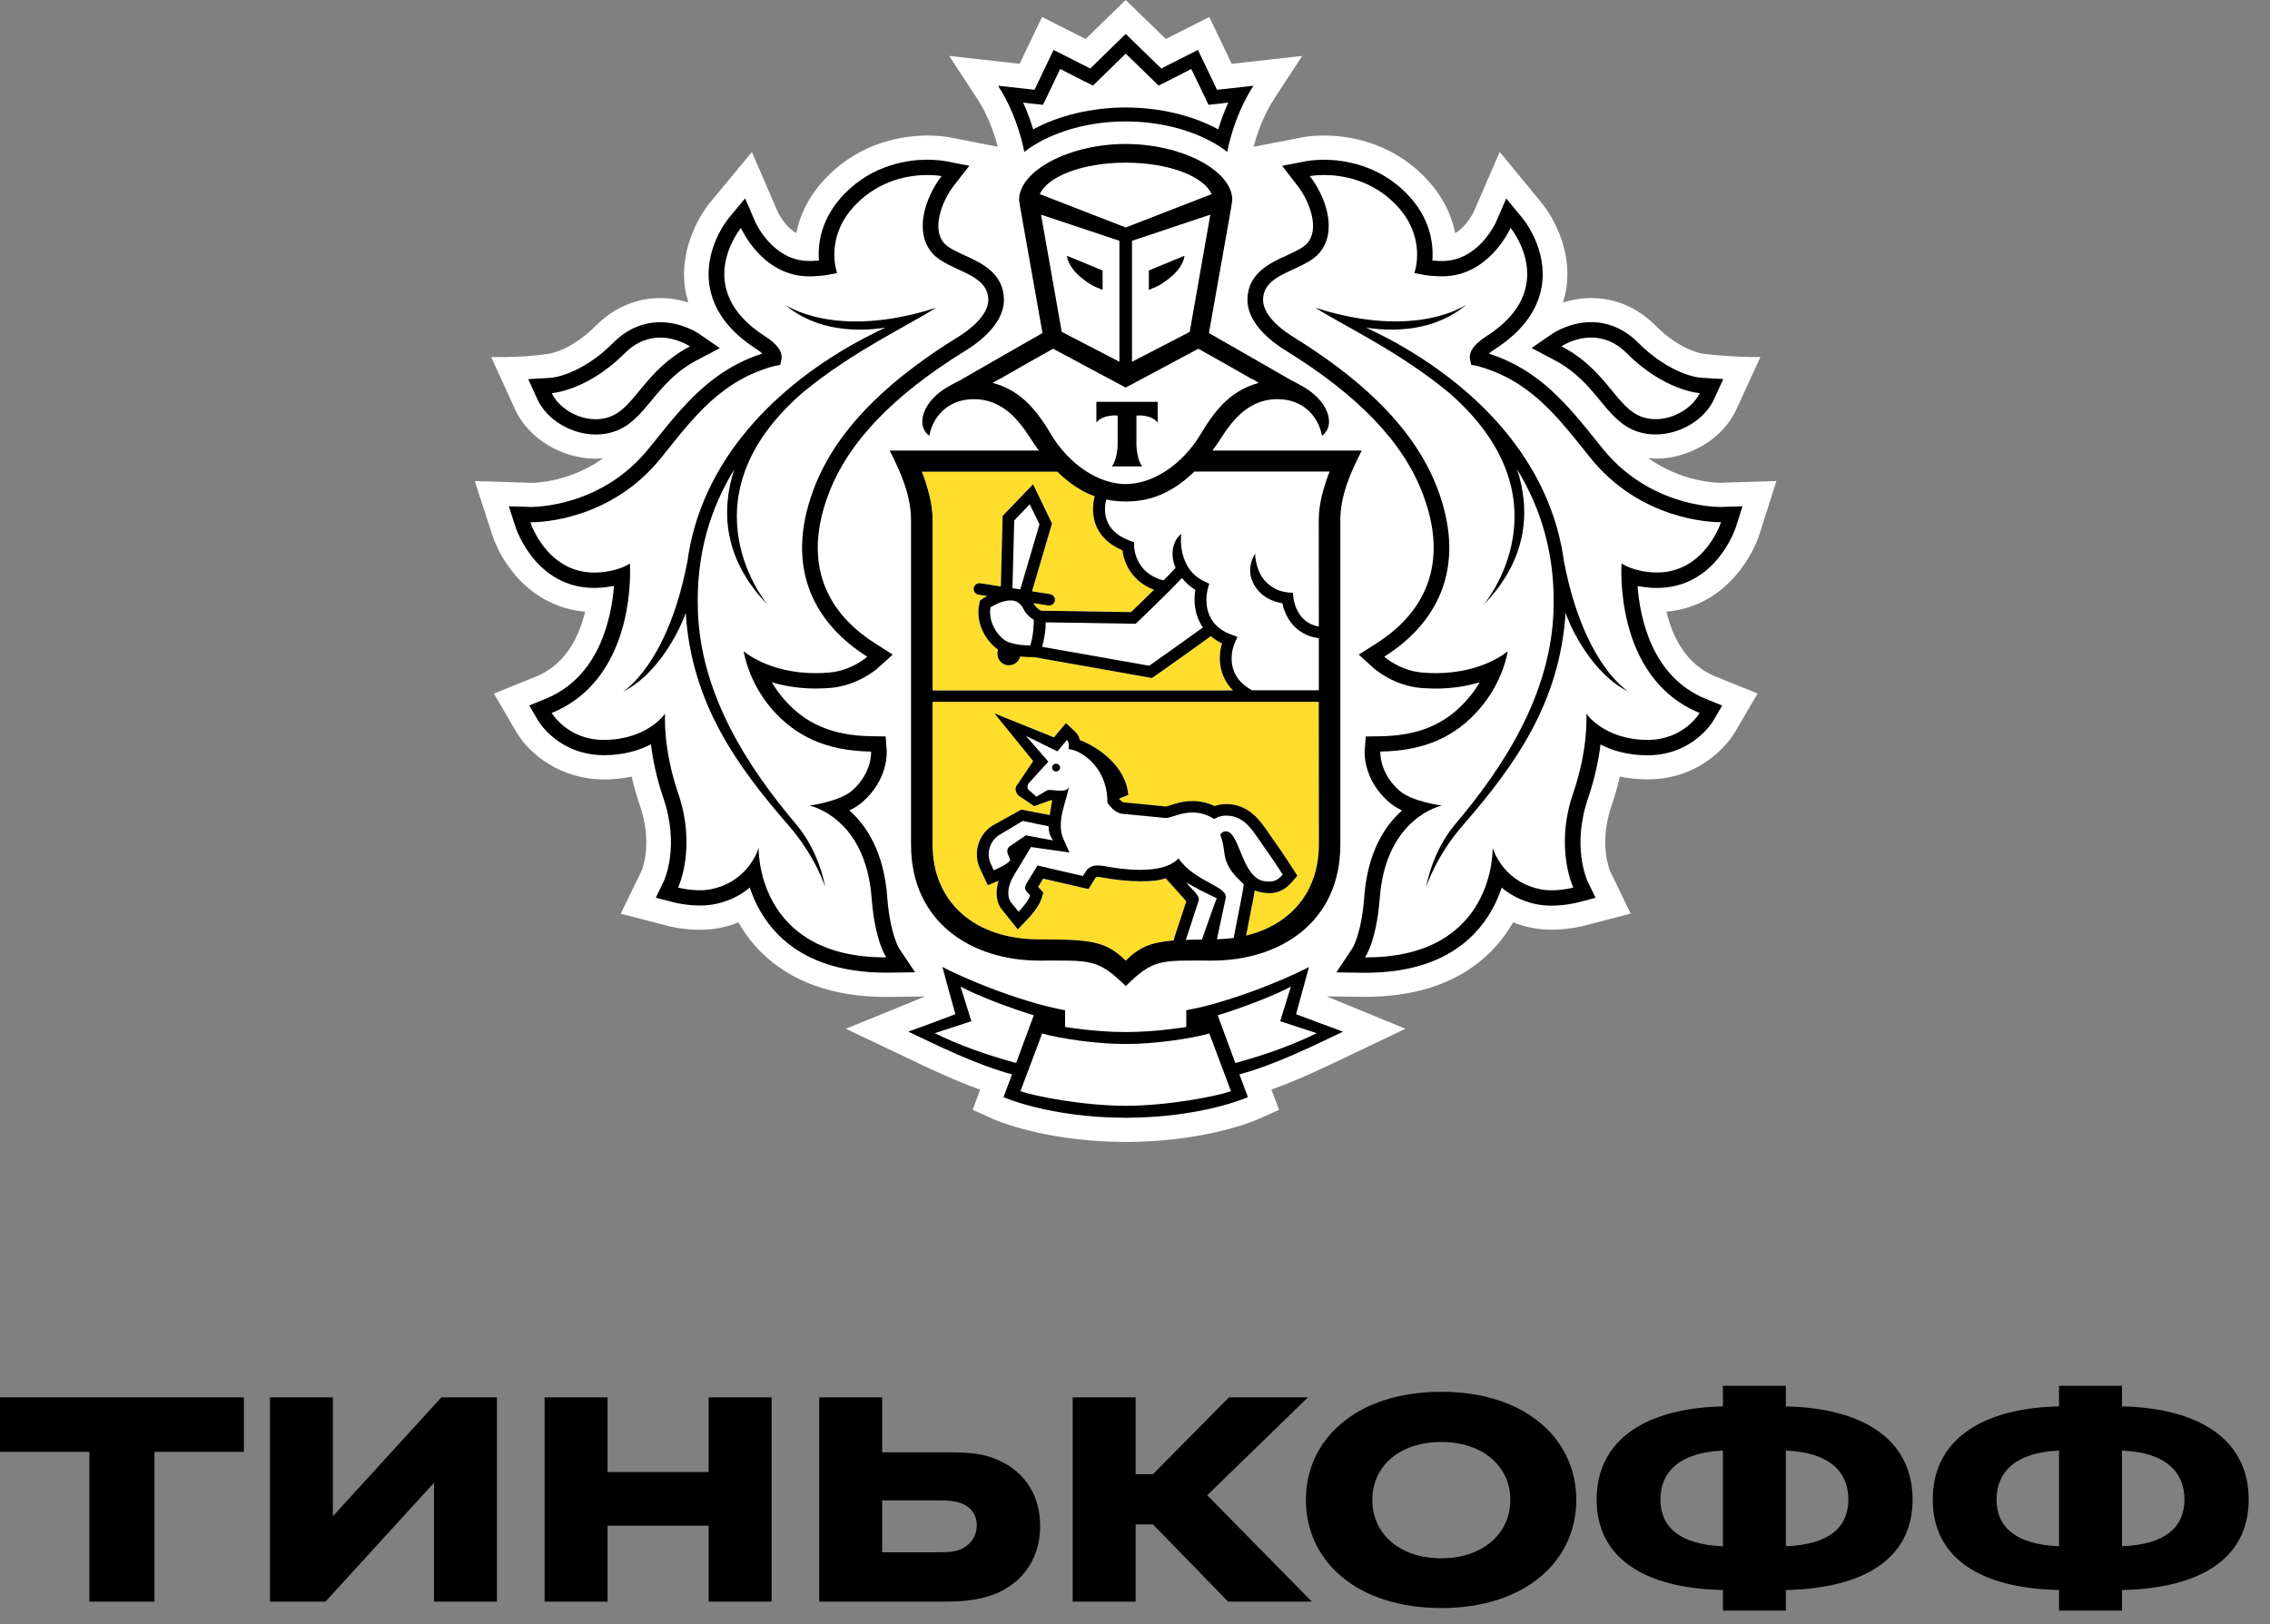 <svg width="102" height="73" viewBox="0 0 102 73" fill="none" xmlns="http://www.w3.org/2000/svg">
<rect x="0" y="0" width="102" height="73" fill="#808080" stroke="none"/>
<path d="M79.061 24.009L79.82 21.62L77.308 21.698C77.096 21.698 75.554 21.655 74.057 20.588C74.169 20.599 74.28 20.614 74.394 20.614C75.934 20.614 77.424 19.703 78.022 18.4L79.102 16.046C77.748 16.063 76.51 15.895 76.51 15.895C76.499 15.893 75.523 15.771 74.394 14.638C73.585 13.825 72.582 13.395 71.497 13.395C71.022 13.395 70.598 13.479 70.233 13.593C70.289 13.402 70.344 13.208 70.375 13.008C70.721 10.805 69.277 9.124 69.277 9.126L67.388 6.828L66.218 9.528C66.213 9.536 65.918 10.168 65.389 10.478C65.229 9.685 64.837 8.793 63.999 7.939C62.42 6.331 60.496 6.092 59.49 6.092C59.024 6.092 58.691 6.142 58.611 6.155L56.331 6.596C56.462 6.095 56.742 5.224 57.254 4.439L58.512 2.513L55.346 2.868L54.337 0.763L52.386 1.752L50.581 0L48.78 1.752L46.822 0.763L45.816 2.868L42.652 2.513L43.912 4.439C44.424 5.224 44.704 6.092 44.833 6.593L42.659 6.172L42.584 6.159C42.475 6.142 42.144 6.092 41.676 6.092C40.67 6.092 38.746 6.333 37.171 7.939C36.331 8.79 35.939 9.685 35.778 10.478C35.252 10.173 34.959 9.549 34.959 9.549L33.786 6.834L31.868 9.147C31.634 9.446 30.476 11.026 30.791 13.012C30.824 13.21 30.877 13.404 30.933 13.595C30.57 13.481 30.146 13.397 29.671 13.397C28.586 13.397 27.584 13.827 26.772 14.64C25.648 15.769 24.676 15.895 24.685 15.895C24.685 15.895 23.659 16.076 22.07 16.048L23.145 18.402C23.742 19.707 25.234 20.616 26.772 20.616C26.888 20.616 27 20.601 27.113 20.59C25.621 21.657 24.079 21.7 23.893 21.702L21.333 21.62L22.108 24.006C22.497 25.236 23.799 27.274 26.293 27.493C26.022 28.611 25.42 29.862 24.099 30.402L22.193 31.174L23.232 32.952C23.818 33.91 25.195 35.033 27.155 35.033C27.579 35.03 27.988 34.99 28.383 34.908C28.483 35.346 28.61 35.785 28.759 36.219C29.343 37.926 28.84 39.117 28.833 39.13L27.892 41.067L29.993 41.611C30.019 41.62 30.653 41.789 31.448 41.789C31.809 41.789 32.152 41.753 32.476 41.678C32.721 41.622 32.955 41.546 33.181 41.456C33.452 41.935 33.782 42.372 34.167 42.763C35.513 44.12 37.418 44.808 39.834 44.808H39.843L41.567 44.786L38.005 46.239L40.709 47.523C41.691 47.994 42.858 48.55 44.043 48.976L43.706 49.883L44.639 50.3C44.722 50.337 46.514 51.126 49.494 51.294C49.494 51.294 50.213 51.326 50.609 51.326C51.005 51.326 51.716 51.291 51.716 51.291C54.677 51.119 56.455 50.339 56.539 50.3L57.473 49.881L57.131 48.972C58.352 48.533 59.56 47.955 60.501 47.503L63.155 46.237L59.604 44.782L61.334 44.803C63.752 44.803 65.66 44.115 67.003 42.757C67.386 42.368 67.716 41.931 67.99 41.452C68.215 41.542 68.452 41.617 68.697 41.673C69.018 41.748 69.362 41.785 69.723 41.785C70.504 41.785 71.145 41.615 71.162 41.611L73.272 41.063L72.353 39.162C72.331 39.113 71.828 37.924 72.412 36.215C72.561 35.779 72.685 35.34 72.786 34.904C73.182 34.985 73.596 35.028 74.022 35.028C76.518 35.028 77.715 33.302 77.947 32.928L78.975 31.169L77.07 30.4C75.746 29.86 75.147 28.607 74.878 27.491C77.337 27.285 78.658 25.247 79.061 24.009ZM45 7.417L44.973 7.423L44.995 7.395L45 7.417Z" fill="white"/>
<path d="M50.583 7.311C48.566 7.313 47.054 7.963 46.724 8.726L50.583 10.222L54.443 8.726C54.114 7.963 52.602 7.313 50.583 7.311Z" fill="white"/>
<path d="M50.623 46.921H50.618H50.585H50.548H50.546C49.323 46.929 47.64 46.682 46.829 46.45L45.853 49.045C46.496 49.27 48.675 49.7 50.585 49.7C52.491 49.7 54.672 49.268 55.313 49.045L54.34 46.45C53.526 46.684 51.846 46.929 50.623 46.921Z" fill="white"/>
<path d="M58.006 44.341C57.28 44.745 55.659 45.352 54.716 45.633L55.508 47.776C56.967 47.385 58.17 46.927 59.166 46.437L57.523 45.9L58.006 44.341Z" fill="white"/>
<path d="M43.161 44.341L43.647 45.9L42.002 46.437C42.995 46.927 44.205 47.385 45.658 47.776L46.45 45.633C45.511 45.352 43.888 44.743 43.161 44.341Z" fill="white"/>
<path d="M50.583 4.831C52.103 4.831 53.596 5.187 54.742 5.815C54.847 5.469 54.994 5.05 55.193 4.611L54.76 4.663L54.304 4.71L54.112 4.304L53.532 3.1L52.475 3.642L52.064 3.848L51.736 3.53L50.587 2.412L49.441 3.53L49.112 3.848L48.701 3.642L47.638 3.1L47.065 4.304L46.868 4.71L46.413 4.663L45.98 4.611C46.179 5.052 46.323 5.469 46.43 5.815C47.579 5.187 49.067 4.831 50.583 4.831Z" fill="white"/>
<path d="M73.799 18.744C73.996 18.811 74.197 18.841 74.396 18.841C75.256 18.841 76.088 18.295 76.374 17.669C76.374 17.669 74.797 17.575 73.101 15.883C72.561 15.334 71.99 15.171 71.499 15.171C70.738 15.171 70.167 15.567 70.167 15.567C72.215 16.637 72.633 18.357 73.799 18.744Z" fill="white"/>
<path d="M26.769 18.841C26.968 18.841 27.17 18.811 27.362 18.744C28.533 18.357 28.953 16.637 31.001 15.567C31.001 15.567 30.427 15.171 29.67 15.171C29.178 15.171 28.607 15.334 28.064 15.883C26.371 17.575 24.794 17.669 24.794 17.669C25.076 18.295 25.909 18.841 26.769 18.841Z" fill="white"/>
<path d="M74.354 25.733C74.389 25.735 74.42 25.735 74.457 25.735C76.604 25.735 77.332 23.475 77.332 23.475H77.29C76.897 23.475 73.705 23.385 71.449 20.567C69.963 18.714 68.747 17.084 66.342 16.444L66.106 16.403L66.053 16.166C65.988 15.805 66.24 15.467 66.811 15.102C70.127 12.967 67.876 10.246 67.876 10.246C67.876 10.246 66.929 12.423 64.808 12.423C64.758 12.423 64.704 12.421 64.651 12.421C64.41 12.408 64.178 12.4 63.944 12.35L63.553 12.275C63.553 12.275 64.157 10.661 62.7 9.177C61.601 8.057 60.264 7.868 59.492 7.868C59.103 7.868 58.855 7.918 58.855 7.918C59.588 8.859 60.118 10.42 59.271 11.383C58.54 12.211 56.755 12.251 56.755 13.485C56.755 14.008 57.252 14.618 58.144 15.167C60.829 16.828 63.494 19.032 64.601 21.986C65.986 25.67 64.426 28.115 62.198 29.516C62.198 29.516 62.896 30.148 63.909 30.228C64.115 30.247 64.316 30.256 64.504 30.256C66.642 30.256 67.747 29.271 67.747 29.271C67.747 29.271 67.565 30.632 66.452 31.896C65.426 33.063 64.078 33.749 62.023 33.779C62.023 33.779 61.958 34.717 62.868 35.527C63.45 36.039 64.796 36.206 64.796 36.206C64.796 36.206 62.277 36.707 61.999 40.362C61.848 42.342 61.334 43.03 61.334 43.03H61.38C67.224 43.03 67.073 38.105 67.073 38.105C67.073 38.105 67.48 39.562 69.11 39.943C69.307 39.994 69.517 40.014 69.718 40.014C70.243 40.014 70.698 39.893 70.698 39.893C70.698 39.893 69.845 38.124 70.692 35.65C71.394 33.596 71.28 32.075 71.28 32.075C71.28 32.075 72.068 33.244 74.02 33.255H74.039C75.665 33.255 76.374 32.044 76.374 32.044C72.477 30.456 72.862 25.326 72.862 25.326C72.862 25.326 73.368 25.696 74.354 25.733ZM73.182 31.09C71.598 30.323 70.596 28.284 70.353 27.549C70.09 31.591 68.082 34.396 65.734 37.096C64.516 38.496 64.091 39.857 64.091 39.857C64.091 39.857 64.325 38.315 65.38 37.06C67.57 34.474 69.65 31.256 69.806 27.534C69.913 24.937 69.233 22.831 68.171 21.096C68.764 22.904 68.681 25.118 66.666 27.184C66.666 27.184 70.677 22.461 65.069 17.619C62.824 15.777 60.369 14.64 59.105 13.834C63.673 15.298 65.903 13.685 65.903 13.685C64.443 14.928 62.555 14.906 61.385 14.728C61.702 14.881 62.032 15.04 62.389 15.227C66.24 17.282 69.701 20.663 70.291 25.348V25.311C71.189 29.91 73.182 31.09 73.182 31.09Z" fill="white"/>
<path d="M36.371 36.206C36.371 36.206 37.716 36.041 38.298 35.527C39.206 34.717 39.143 33.779 39.143 33.779C37.086 33.751 35.741 33.063 34.708 31.898C33.603 30.634 33.419 29.273 33.419 29.273C33.419 29.273 34.524 30.258 36.66 30.258C36.852 30.258 37.051 30.249 37.257 30.23C38.27 30.15 38.97 29.518 38.97 29.518C36.743 28.117 35.181 25.67 36.563 21.986C37.673 19.034 40.335 16.828 43.02 15.167C43.912 14.618 44.409 14.01 44.409 13.485C44.409 12.251 42.626 12.211 41.895 11.383C41.048 10.42 41.58 8.857 42.311 7.918C42.311 7.918 42.068 7.868 41.676 7.868C40.906 7.868 39.569 8.057 38.471 9.177C37.01 10.661 37.616 12.275 37.616 12.275L37.224 12.35C36.99 12.4 36.756 12.408 36.517 12.421C36.463 12.421 36.414 12.423 36.362 12.423C34.237 12.423 33.295 10.248 33.295 10.248C33.295 10.248 31.043 12.97 34.358 15.104C34.929 15.47 35.178 15.807 35.113 16.168L35.06 16.405L34.819 16.446C32.419 17.086 31.201 18.716 29.715 20.569C27.464 23.383 24.276 23.475 23.878 23.475H23.834C23.834 23.475 24.562 25.735 26.709 25.735C26.744 25.735 26.774 25.735 26.812 25.733C27.799 25.698 28.306 25.326 28.306 25.326C28.306 25.326 28.687 30.453 24.795 32.044C24.795 32.044 25.503 33.255 27.129 33.255H27.149C29.102 33.244 29.888 32.075 29.888 32.075C29.888 32.075 29.774 33.596 30.474 35.65C31.321 38.124 30.472 39.893 30.472 39.893C30.472 39.893 30.927 40.014 31.45 40.014C31.654 40.014 31.861 39.994 32.056 39.943C33.684 39.562 34.093 38.105 34.093 38.105C34.093 38.105 33.944 43.03 39.788 43.03H39.83C39.83 43.03 39.318 42.342 39.169 40.362C38.889 36.707 36.371 36.206 36.371 36.206ZM35.432 37.096C33.084 34.396 31.078 31.591 30.814 27.549C30.571 28.282 29.573 30.323 27.989 31.09C27.989 31.09 29.98 29.91 30.875 25.311V25.348C31.468 20.666 34.927 17.282 38.78 15.227C39.132 15.038 39.467 14.878 39.782 14.728C38.611 14.906 36.723 14.928 35.264 13.685C35.264 13.685 37.493 15.298 42.059 13.834C40.795 14.64 38.342 15.777 36.097 17.619C30.488 22.461 34.5 27.184 34.5 27.184C32.483 25.116 32.402 22.904 32.995 21.096C31.931 22.833 31.253 24.937 31.363 27.534C31.516 31.256 33.596 34.474 35.782 37.06C36.839 38.313 37.077 39.857 37.077 39.857C37.077 39.857 36.648 38.496 35.432 37.096Z" fill="white"/>
<path d="M46.263 18.2C46.359 18.301 46.453 18.411 46.543 18.52C46.565 18.546 46.584 18.57 46.606 18.6C46.689 18.709 46.775 18.826 46.856 18.944C46.873 18.967 46.891 18.995 46.91 19.023C47.009 19.169 47.101 19.32 47.193 19.475C48.035 20.904 49.385 21.758 50.582 21.76C51.781 21.758 53.126 20.904 53.973 19.475C54.067 19.316 54.161 19.161 54.259 19.017C54.275 18.995 54.29 18.976 54.303 18.954C54.386 18.832 54.474 18.712 54.566 18.596C54.585 18.57 54.603 18.548 54.62 18.527C54.715 18.413 54.811 18.301 54.909 18.198C54.927 18.181 54.94 18.166 54.955 18.153C55.384 17.721 55.896 17.392 56.566 17.209L56.268 17.039H56.25L55.065 16.362L53.846 15.676L50.59 17.418L50.582 17.411L50.575 17.418L47.317 15.676L46.101 16.36L44.913 17.037H44.9L44.598 17.207C45.269 17.39 45.779 17.714 46.21 18.146C46.23 18.163 46.243 18.183 46.263 18.2ZM49.264 18.06H50.643H52.019V18.989C51.695 18.6 51.065 18.679 51.065 18.679V20.019C51.065 20.019 51.089 20.677 51.323 20.962H50.643H49.96C50.199 20.679 50.221 20.019 50.221 20.019V18.679C50.221 18.679 49.593 18.6 49.264 18.989V18.06Z" fill="white"/>
<path d="M50.3 16.259V10.822L46.778 9.648L47.708 14.917L50.3 16.259ZM49.543 12.157V13.03L49.373 12.952C49.364 12.946 49.114 12.89 48.677 12.55C47.955 12 47.942 11.493 47.942 11.493L49.543 12.157Z" fill="white"/>
<path d="M53.46 14.917L54.386 9.648L50.865 10.822V16.259L53.46 14.917ZM51.622 12.157L53.224 11.495C53.224 11.495 53.211 12.002 52.486 12.552C52.051 12.892 51.799 12.948 51.791 12.954L51.62 13.032V12.157H51.622Z" fill="white"/>
<path d="M45.318 28.863C45.662 28.985 46.078 29.011 46.29 29.011C46.298 28.985 46.309 28.953 46.321 28.915C46.34 28.852 46.358 28.792 46.371 28.723C46.43 28.422 46.452 28.081 46.456 27.861C46.312 27.773 46.108 27.616 45.994 27.382C45.863 27.111 45.677 26.986 45.404 26.986C45.049 26.986 44.669 27.195 44.507 27.294C44.378 28.044 44.94 28.725 45.318 28.863Z" fill="white"/>
<path d="M53.11 25.977C52.456 26.676 51.176 27.893 51.113 27.955L51.036 28.033L46.991 27.97C46.989 28.364 46.923 28.699 46.859 28.944C46.849 28.985 46.837 29.028 46.827 29.071L51.64 29.92C52.141 29.576 53.519 28.587 54.053 28.201C53.664 27.642 53.627 26.979 53.714 26.513C53.46 26.352 53.266 26.171 53.11 25.977Z" fill="white"/>
<path d="M53.659 21.197C52.727 22.106 51.832 22.442 51.033 22.519C50.889 22.534 50.742 22.543 50.594 22.543H50.583H50.574C50.425 22.543 50.276 22.534 50.132 22.519C49.992 22.506 49.846 22.485 49.699 22.452C49.646 22.657 49.581 23.084 49.769 23.488C49.937 23.856 50.281 24.129 50.782 24.31L50.95 24.374L50.953 24.553C50.953 24.606 50.992 25.763 52.276 26.083C52.486 25.87 52.677 25.679 52.817 25.52C52.554 24.914 52.692 24.295 53.073 23.991C53.055 24.056 52.889 25.574 54.127 26.137L54.331 26.232L54.269 26.444C54.25 26.509 53.836 27.977 55.335 28.523L55.6 28.622L55.481 28.876C55.455 28.932 54.867 30.265 56.252 31.021H59.255V28.678C58.188 28.549 57.735 27.706 57.619 27.109C57.122 27.025 56.737 26.814 56.475 26.47C55.845 25.655 56.387 24.909 56.394 24.869C56.392 24.875 56.394 25.671 56.893 26.161C57.14 26.397 57.433 26.58 57.877 26.621L58.096 26.64L58.116 26.859C58.12 26.907 58.24 27.982 59.258 28.151L59.255 23.366C59.255 22.624 59.477 21.878 59.741 21.19H53.659V21.197Z" fill="white"/>
<path d="M45.575 23.389L45.494 26.438L45.846 26.489L46.708 23.566L46.27 22.667L45.575 23.389Z" fill="white"/>
<path d="M55.079 37.369C55.105 37.369 55.136 37.374 55.164 37.38C55.7 37.531 55.836 39.431 56.777 39.601C56.869 39.62 56.954 39.624 57.029 39.624C57.3 39.624 57.462 39.511 57.637 39.308C57.637 39.308 57.164 38.578 56.81 38.085C56.339 37.44 55.974 36.66 55.099 36.66C55.079 36.66 55.053 36.66 55.031 36.662C54.742 36.677 54.565 36.815 54.565 36.815C54.21 36.595 53.88 36.52 53.58 36.52C53.031 36.52 52.605 36.767 52.392 36.767H52.383L50.428 36.578C50.121 36.55 49.881 36.247 49.793 36.129C49.771 36.097 49.76 36.077 49.76 36.077C49.76 36.026 49.76 35.972 49.756 35.925C49.69 34.353 48.452 33.68 48.012 33.67C48.012 33.67 48.065 33.371 47.944 33.257L47.513 33.771L46.098 33.072L47.106 34.231L46.251 35.175C46.144 35.282 46.157 35.428 46.2 35.488L46.57 35.809L47.038 35.529C47.063 35.512 47.104 35.508 47.157 35.508C47.286 35.508 47.48 35.54 47.656 35.54C47.846 35.54 48.012 35.499 48.032 35.323C47.973 35.905 47.424 36.918 47.785 37.713L48.052 38.313L46.323 38.068L45.514 39.412C45.264 39.859 45.225 40.343 45.465 40.605L45.767 40.977C45.767 40.977 46.192 40.534 46.288 40.244L46.15 40.095C46.034 39.971 46.041 39.859 46.111 39.723L46.618 38.896L48.66 39.369L48.767 39.188C48.905 38.962 49.104 38.894 49.323 38.894C49.412 38.894 49.504 38.904 49.6 38.919C49.979 38.992 50.603 39.091 51.226 39.091C51.911 39.091 52.589 38.971 52.95 38.573C53.69 39.65 55.188 39.822 55.07 40.368L54.676 42.213C54.937 42.202 55.188 42.185 55.427 42.153L55.801 40.233C55.843 40.024 55.882 39.743 55.882 39.743C55.738 39.599 55.388 39.293 55.191 38.924C54.926 38.425 55.07 38.165 54.823 37.516C54.832 37.52 54.906 37.369 55.079 37.369ZM47.443 34.673C47.343 34.672 47.27 34.588 47.275 34.489C47.284 34.394 47.364 34.319 47.463 34.327C47.564 34.332 47.636 34.418 47.632 34.512C47.623 34.607 47.539 34.68 47.443 34.673Z" fill="white"/>
<path d="M44.656 39.115C44.656 39.115 45.332 38.842 45.393 38.646L45.303 38.425C45.24 38.281 45.249 38.124 45.371 38.038L46.102 37.541L47.323 37.771C47.323 37.771 47.102 37.5 47.124 37.137L45.96 36.894L44.862 37.552C44.391 37.898 44.356 38.463 44.511 38.799L44.656 39.115Z" fill="white"/>
<path d="M53.285 42.241C53.503 42.232 53.744 42.228 54.009 42.228C54.009 42.228 54.637 40.424 54.672 40.366C54.319 40.213 53.589 39.833 53.306 39.659C53.493 39.932 53.945 40.246 53.856 40.486L53.285 42.241Z" fill="white"/>
<path d="M59.262 31.544H41.906V37.959C41.906 40.581 43.838 42.224 46.688 42.224C49.071 42.224 49.699 42.314 50.585 43.178C51.196 42.581 51.701 42.357 52.738 42.273L52.762 42.174L53.309 40.513C53.279 40.476 52.384 39.476 52.384 39.476C52.029 39.593 51.732 39.612 51.231 39.612C50.717 39.612 50.137 39.554 49.509 39.438C49.445 39.423 49.386 39.418 49.327 39.418C49.251 39.418 49.244 39.425 49.224 39.461L49.115 39.638L48.916 39.96L48.542 39.876L46.877 39.492L46.649 39.861L46.684 39.9L46.888 40.119L46.798 40.405C46.675 40.779 46.277 41.215 46.157 41.336L45.741 41.775L45.363 41.304L45.078 40.953C44.779 40.624 44.708 40.119 44.877 39.59C44.873 39.595 44.866 39.597 44.859 39.597L44.389 39.788L44.177 39.337L44.028 39.016C43.772 38.453 43.866 37.63 44.555 37.133L45.897 36.389L47.172 36.636C47.203 36.516 47.249 36.086 47.286 35.977C47.262 35.974 47.238 35.968 47.214 35.968L46.478 36.237L45.77 35.755C45.77 35.755 45.492 35.493 45.743 35.231L46.43 34.209L44.691 32.064L47.365 33.143L47.542 32.926L47.903 32.503L48.312 32.885C48.428 32.995 48.494 33.13 48.526 33.266C49.264 33.547 50.583 34.379 50.699 35.731L50.285 35.895V35.906C50.38 36.015 50.458 36.06 50.482 36.065L52.39 36.25C52.438 36.241 52.5 36.219 52.567 36.2C52.804 36.121 53.16 36.007 53.583 36.007C53.926 36.007 54.259 36.084 54.578 36.23C54.696 36.187 54.841 36.155 55.007 36.144L55.099 36.142C56.12 36.142 56.628 36.892 57.035 37.49C57.103 37.593 57.171 37.692 57.241 37.789C57.597 38.283 58.063 39.008 58.083 39.038L58.293 39.36L58.035 39.655C57.836 39.88 57.538 40.145 57.026 40.145C56.921 40.145 56.805 40.134 56.681 40.111C56.571 40.091 56.473 40.059 56.377 40.02C56.361 40.119 56.342 40.237 56.322 40.339L55.987 42.054C57.989 41.57 59.26 40.085 59.26 37.961L59.262 31.544Z" fill="#FFDD2D"/>
<path d="M41.906 31.028H55.403C54.729 30.344 54.738 29.478 54.91 28.915C54.714 28.822 54.552 28.71 54.407 28.59C53.88 28.973 52.27 30.125 51.85 30.413L51.76 30.473L46.463 29.532H46.356C46.229 29.532 46.043 29.527 45.84 29.504C45.782 29.738 45.577 29.899 45.341 29.899C45.314 29.899 45.284 29.897 45.255 29.891C45.117 29.867 44.997 29.798 44.916 29.684C44.833 29.572 44.8 29.439 44.824 29.302L44.844 29.19C44.297 28.811 43.794 27.967 44.017 27.077L44.039 26.982L44.115 26.928C44.126 26.92 44.218 26.86 44.354 26.782L43.969 26.724C43.824 26.698 43.728 26.567 43.75 26.427C43.774 26.285 43.91 26.184 44.052 26.212L44.969 26.354L45.052 23.181L46.417 21.762L47.268 23.523L46.369 26.576L47.178 26.7C47.321 26.722 47.419 26.853 47.397 26.997C47.375 27.124 47.266 27.212 47.137 27.212C47.124 27.212 47.108 27.212 47.095 27.21L46.437 27.105C46.446 27.124 46.459 27.135 46.467 27.156C46.538 27.298 46.693 27.401 46.785 27.444L50.823 27.506C50.994 27.343 51.419 26.935 51.854 26.503C50.861 26.133 50.5 25.29 50.438 24.731C49.883 24.499 49.5 24.151 49.288 23.697C49.029 23.136 49.121 22.575 49.189 22.302C48.651 22.108 48.084 21.756 47.507 21.193H41.424C41.685 21.881 41.906 22.627 41.906 23.368V31.028Z" fill="#FFDD2D"/>
<path d="M47.465 34.327C47.366 34.319 47.283 34.394 47.276 34.489C47.27 34.587 47.344 34.671 47.445 34.673C47.541 34.682 47.626 34.609 47.635 34.512C47.635 34.418 47.565 34.33 47.465 34.327Z" fill="black"/>
<path d="M59.238 45.96L58.238 45.583L58.514 44.569L58.818 43.462C58.818 43.462 57.046 44.405 54.549 45.115C53.841 45.315 53.304 45.405 53.304 45.405V46.157C53.304 46.157 51.97 46.385 50.62 46.385H50.605H50.585H50.559H50.543C49.193 46.385 47.859 46.157 47.859 46.157V45.405C47.859 45.405 47.321 45.315 46.614 45.115C44.117 44.405 42.347 43.462 42.347 43.462L42.647 44.569L42.93 45.583L41.927 45.96L40.816 46.368C42.092 46.972 43.857 47.854 45.474 48.288L45.093 49.311C45.093 49.311 47.143 50.229 50.559 50.238V50.24H50.57H50.585H50.598H50.607V50.238C54.026 50.229 56.074 49.311 56.074 49.311L55.691 48.288C57.308 47.854 59.078 46.972 60.347 46.368L59.238 45.96ZM42.002 46.437L43.647 45.899L43.161 44.341C43.886 44.745 45.511 45.351 46.452 45.633L45.658 47.776C44.205 47.383 42.995 46.925 42.002 46.437ZM50.585 49.7C48.675 49.7 46.493 49.268 45.852 49.044L46.828 46.45C47.638 46.682 49.323 46.929 50.545 46.921H50.548H50.585H50.618H50.622C51.845 46.929 53.526 46.682 54.339 46.45L55.313 49.044C54.672 49.27 52.493 49.7 50.585 49.7ZM55.508 47.776L54.716 45.633C55.659 45.351 57.28 44.745 58.006 44.341L57.523 45.899L59.166 46.437C58.17 46.925 56.967 47.383 55.508 47.776Z" fill="black"/>
<path d="M50.583 5.458C52.618 5.458 54.245 6.12 55.145 6.828C55.145 6.828 55.412 5.248 56.324 3.853L54.685 4.035L53.828 2.244L52.18 3.079L50.583 1.526L48.99 3.079L47.34 2.244L46.485 4.035L44.846 3.853C45.758 5.248 46.026 6.828 46.026 6.828C46.927 6.12 48.55 5.458 50.583 5.458ZM46.41 4.663L46.866 4.71L47.062 4.304L47.636 3.1L48.699 3.64L49.11 3.846L49.439 3.528L50.585 2.41L51.734 3.528L52.062 3.846L52.473 3.64L53.53 3.1L54.11 4.304L54.302 4.71L54.757 4.663L55.191 4.611C54.992 5.052 54.845 5.469 54.74 5.815C53.593 5.187 52.101 4.831 50.581 4.831C49.067 4.831 47.577 5.187 46.426 5.815C46.319 5.469 46.174 5.05 45.975 4.611L46.41 4.663Z" fill="black"/>
<path d="M74.455 26.425C77.087 26.425 77.966 23.794 78.003 23.682L78.297 22.755L77.31 22.785H77.305C76.958 22.785 74.054 22.71 71.995 20.139L71.801 19.9C70.455 18.219 69.18 16.622 66.9 15.893C66.966 15.835 67.06 15.762 67.189 15.681C68.398 14.898 69.103 13.948 69.28 12.845C69.538 11.185 68.462 9.863 68.414 9.809L67.681 8.919L67.224 9.975C67.193 10.042 66.423 11.731 64.804 11.731H64.683C64.572 11.725 64.467 11.72 64.362 11.712C64.419 10.957 64.279 9.79 63.202 8.696C61.909 7.378 60.321 7.18 59.489 7.18C59.045 7.18 58.75 7.234 58.719 7.238L57.612 7.453L58.295 8.337C58.831 9.018 59.317 10.276 58.741 10.934C58.557 11.142 58.179 11.312 57.816 11.482C57.07 11.819 56.052 12.288 56.052 13.483C56.052 14.257 56.663 15.066 57.77 15.754C61.047 17.779 63.069 19.892 63.942 22.224C65.292 25.812 63.53 27.859 61.819 28.936L61.052 29.422L61.723 30.028C61.813 30.105 62.636 30.817 63.85 30.92C64.08 30.935 64.301 30.948 64.506 30.948C65.285 30.948 65.948 30.828 66.486 30.666C66.338 30.922 66.156 31.182 65.926 31.445C64.948 32.558 63.745 33.066 62.014 33.092L61.371 33.102L61.321 33.736C61.314 33.863 61.266 35.039 62.399 36.039C62.572 36.194 62.782 36.32 63.001 36.426C62.233 37.105 61.452 38.287 61.301 40.315C61.174 42.006 60.763 42.632 60.758 42.639L60.047 43.705L61.332 43.722C63.454 43.722 65.079 43.146 66.206 42.006C66.871 41.331 67.252 40.571 67.477 39.895C67.847 40.205 68.324 40.476 68.945 40.62C69.182 40.674 69.44 40.704 69.718 40.704C70.317 40.704 70.818 40.579 70.875 40.566L71.696 40.351L71.332 39.599C71.306 39.539 70.621 38.029 71.359 35.875C71.676 34.944 71.838 34.11 71.917 33.461C72.433 33.726 73.124 33.945 74.019 33.947C76.05 33.947 76.945 32.457 76.986 32.395L77.386 31.711L76.645 31.41C74.225 30.424 73.689 27.773 73.582 26.337C73.8 26.378 74.05 26.416 74.332 26.425H74.455ZM76.373 32.045C76.373 32.045 75.665 33.255 74.039 33.255H74.019C72.068 33.244 71.28 32.075 71.28 32.075C71.28 32.075 71.394 33.597 70.689 35.65C69.843 38.124 70.696 39.893 70.696 39.893C70.696 39.893 70.241 40.014 69.716 40.014C69.514 40.014 69.304 39.994 69.108 39.943C67.477 39.562 67.071 38.105 67.071 38.105C67.071 38.105 67.221 43.03 61.378 43.03H61.332C61.332 43.03 61.846 42.342 61.999 40.362C62.277 36.707 64.795 36.206 64.795 36.206C64.795 36.206 63.452 36.041 62.87 35.527C61.96 34.717 62.023 33.779 62.023 33.779C64.08 33.751 65.425 33.063 66.451 31.896C67.563 30.632 67.747 29.271 67.747 29.271C67.747 29.271 66.642 30.256 64.504 30.256C64.316 30.256 64.115 30.247 63.909 30.228C62.898 30.148 62.198 29.516 62.198 29.516C64.423 28.115 65.985 25.668 64.6 21.983C63.491 19.032 60.826 16.826 58.144 15.164C57.251 14.616 56.755 14.008 56.755 13.483C56.755 12.249 58.54 12.211 59.273 11.381C60.117 10.418 59.588 8.855 58.855 7.916C58.855 7.916 59.102 7.866 59.492 7.866C60.264 7.866 61.601 8.057 62.699 9.175C64.158 10.659 63.552 12.273 63.552 12.273L63.944 12.348C64.178 12.398 64.41 12.406 64.651 12.417C64.703 12.417 64.756 12.419 64.808 12.419C66.928 12.419 67.876 10.242 67.876 10.242C67.876 10.242 70.129 12.965 66.812 15.098C66.241 15.463 65.99 15.801 66.055 16.162L66.108 16.398L66.344 16.439C68.749 17.08 69.965 18.709 71.451 20.563C73.707 23.381 76.899 23.471 77.292 23.471H77.334C77.334 23.471 76.605 25.731 74.459 25.731C74.424 25.731 74.393 25.731 74.356 25.729C73.369 25.694 72.864 25.322 72.864 25.322C72.864 25.322 72.477 30.454 76.373 32.045Z" fill="black"/>
<path d="M69.832 16.177C70.814 16.691 71.385 17.379 71.887 17.989C72.379 18.585 72.847 19.159 73.578 19.397C73.838 19.485 74.114 19.526 74.394 19.526C75.492 19.526 76.595 18.866 77.013 17.953L77.433 17.037L76.415 16.977C76.367 16.975 75.059 16.858 73.602 15.395C73.002 14.795 72.278 14.479 71.497 14.479C70.543 14.479 69.836 14.947 69.758 14.995L68.821 15.642L69.832 16.177ZM71.499 15.171C71.989 15.171 72.56 15.334 73.101 15.883C74.796 17.574 76.374 17.669 76.374 17.669C76.087 18.292 75.256 18.84 74.396 18.84C74.197 18.84 73.998 18.81 73.799 18.744C72.633 18.357 72.215 16.637 70.165 15.566C70.165 15.566 70.738 15.171 71.499 15.171Z" fill="black"/>
<path d="M70.291 25.311V25.346C69.701 20.664 66.239 17.282 62.389 15.225C62.032 15.038 61.704 14.879 61.384 14.726C62.557 14.904 64.445 14.926 65.902 13.683C65.902 13.683 63.673 15.296 59.105 13.832C60.369 14.638 62.826 15.775 65.069 17.617C70.676 22.459 66.664 27.182 66.664 27.182C68.679 25.116 68.762 22.901 68.169 21.094C69.23 22.828 69.908 24.935 69.803 27.532C69.648 31.253 67.567 34.472 65.377 37.058C64.325 38.313 64.088 39.855 64.088 39.855C64.088 39.855 64.513 38.494 65.732 37.094C68.079 34.394 70.085 31.589 70.348 27.547C70.591 28.28 71.591 30.32 73.177 31.088C73.181 31.09 71.188 29.91 70.291 25.311Z" fill="black"/>
<path d="M40.407 42.636C40.404 42.63 39.998 42.004 39.866 40.312C39.713 38.285 38.934 37.103 38.164 36.423C38.387 36.32 38.593 36.193 38.766 36.036C39.897 35.037 39.849 33.861 39.842 33.734L39.798 33.1L39.151 33.089C37.424 33.061 36.219 32.554 35.241 31.442C35.013 31.18 34.83 30.92 34.681 30.664C35.219 30.825 35.878 30.946 36.659 30.946C36.869 30.946 37.085 30.933 37.315 30.918C38.529 30.814 39.352 30.105 39.444 30.026L40.116 29.419L39.348 28.933C37.63 27.854 35.875 25.808 37.223 22.222C38.096 19.889 40.116 17.776 43.397 15.751C44.505 15.063 45.111 14.255 45.111 13.481C45.111 12.286 44.095 11.815 43.349 11.479C42.986 11.31 42.608 11.14 42.424 10.931C41.846 10.276 42.334 9.016 42.868 8.334L43.555 7.451L42.444 7.236C42.411 7.232 42.12 7.178 41.673 7.178C40.842 7.178 39.258 7.376 37.963 8.693C36.884 9.79 36.742 10.957 36.797 11.71C36.691 11.718 36.587 11.722 36.477 11.729H36.359C34.736 11.729 33.968 10.039 33.937 9.972L33.48 8.917L32.74 9.807C32.699 9.861 31.618 11.185 31.88 12.842C32.055 13.945 32.76 14.895 33.97 15.678C34.101 15.76 34.193 15.833 34.259 15.891C31.981 16.619 30.708 18.219 29.362 19.9L29.167 20.139C27.111 22.71 24.201 22.785 23.853 22.785L22.862 22.755L23.164 23.682C23.199 23.793 24.076 26.425 26.71 26.425L26.837 26.42C27.115 26.412 27.364 26.375 27.588 26.332C27.478 27.766 26.942 30.417 24.52 31.406L23.781 31.707L24.181 32.39C24.221 32.453 25.118 33.942 27.152 33.942C28.041 33.94 28.732 33.721 29.25 33.456C29.329 34.106 29.491 34.94 29.808 35.871C30.546 38.025 29.859 39.534 29.832 39.594L29.469 40.347L30.292 40.562C30.346 40.574 30.852 40.699 31.449 40.699C31.729 40.699 31.988 40.669 32.219 40.615C32.843 40.471 33.324 40.2 33.69 39.891C33.913 40.566 34.296 41.327 34.959 42.002C36.088 43.141 37.711 43.717 39.833 43.717L41.12 43.7L40.407 42.636ZM39.785 43.029C33.941 43.029 34.09 38.104 34.09 38.104C34.09 38.104 33.683 39.562 32.053 39.942C31.858 39.994 31.651 40.013 31.447 40.013C30.922 40.013 30.469 39.893 30.469 39.893C30.469 39.893 31.318 38.124 30.471 35.649C29.771 33.596 29.885 32.074 29.885 32.074C29.885 32.074 29.099 33.244 27.146 33.255H27.126C25.5 33.255 24.791 32.044 24.791 32.044C28.686 30.455 28.303 25.326 28.303 25.326C28.303 25.326 27.798 25.696 26.809 25.732C26.774 25.735 26.741 25.735 26.706 25.735C24.557 25.735 23.831 23.475 23.831 23.475H23.875C24.271 23.475 27.459 23.385 29.714 20.567C31.2 18.713 32.419 17.086 34.819 16.443L35.059 16.402L35.112 16.166C35.178 15.805 34.928 15.467 34.357 15.102C31.04 12.967 33.294 10.245 33.294 10.245C33.294 10.245 34.237 12.421 36.361 12.421C36.414 12.421 36.462 12.419 36.517 12.419C36.755 12.406 36.991 12.397 37.223 12.348L37.615 12.273C37.615 12.273 37.009 10.658 38.47 9.175C39.569 8.055 40.906 7.866 41.675 7.866C42.067 7.866 42.31 7.915 42.31 7.915C41.579 8.857 41.05 10.418 41.894 11.38C42.625 12.208 44.408 12.249 44.408 13.483C44.408 14.005 43.912 14.616 43.019 15.164C40.334 16.826 37.669 19.032 36.562 21.983C35.18 25.668 36.74 28.112 38.969 29.516C38.969 29.516 38.269 30.148 37.256 30.227C37.05 30.247 36.851 30.256 36.659 30.256C34.523 30.256 33.418 29.271 33.418 29.271C33.418 29.271 33.602 30.632 34.707 31.896C35.74 33.063 37.085 33.751 39.142 33.779C39.142 33.779 39.208 34.716 38.297 35.527C37.713 36.038 36.37 36.206 36.37 36.206C36.37 36.206 38.89 36.707 39.166 40.362C39.317 42.342 39.827 43.029 39.827 43.029H39.785Z" fill="black"/>
<path d="M26.77 19.529C27.052 19.529 27.328 19.488 27.588 19.4C28.323 19.161 28.789 18.587 29.282 17.992C29.785 17.381 30.352 16.693 31.334 16.179L32.345 15.646L31.406 14.999C31.327 14.95 30.623 14.483 29.671 14.483C28.888 14.483 28.162 14.797 27.564 15.399C26.107 16.861 24.801 16.979 24.753 16.981L23.735 17.039L24.153 17.957C24.573 18.866 25.674 19.529 26.77 19.529ZM28.065 15.885C28.608 15.337 29.179 15.173 29.671 15.173C30.428 15.173 31.001 15.569 31.001 15.569C28.953 16.642 28.533 18.359 27.363 18.746C27.17 18.813 26.969 18.843 26.77 18.843C25.91 18.843 25.079 18.297 24.794 17.671C24.794 17.669 26.369 17.575 28.065 15.885Z" fill="black"/>
<path d="M31.362 27.534C31.252 24.937 31.931 22.831 32.994 21.096C32.401 22.904 32.482 25.118 34.499 27.184C34.499 27.184 30.487 22.461 36.096 17.62C38.341 15.777 40.796 14.64 42.058 13.834C37.492 15.298 35.263 13.685 35.263 13.685C36.72 14.928 38.608 14.907 39.781 14.726C39.464 14.879 39.131 15.038 38.779 15.225C34.924 17.282 31.465 20.664 30.872 25.346V25.309C29.977 29.908 27.986 31.088 27.986 31.088C29.57 30.32 30.568 28.282 30.811 27.547C31.075 31.589 33.081 34.394 35.429 37.094C36.648 38.494 37.077 39.855 37.077 39.855C37.077 39.855 36.838 38.313 35.781 37.058C33.596 34.476 31.515 31.256 31.362 27.534Z" fill="black"/>
<path d="M49.264 18.06V18.989C49.59 18.6 50.22 18.679 50.22 18.679V20.019C50.22 20.019 50.198 20.677 49.959 20.962H50.642H51.323C51.089 20.679 51.064 20.019 51.064 20.019V18.679C51.064 18.679 51.694 18.6 52.018 18.989V18.06H50.642H49.264Z" fill="black"/>
<path d="M48.677 12.552C49.112 12.892 49.364 12.948 49.373 12.954L49.544 13.032V12.157L47.942 11.495C47.942 11.497 47.957 12.002 48.677 12.552Z" fill="black"/>
<path d="M52.486 12.552C53.211 12.002 53.224 11.495 53.224 11.495L51.622 12.157V13.032L51.791 12.954C51.801 12.948 52.051 12.892 52.486 12.552Z" fill="black"/>
<path d="M55.372 8.99C55.372 7.664 53.099 6.471 50.589 6.471H50.587H50.58H50.574C48.064 6.471 45.791 7.664 45.791 8.99L45.841 9.317L46.843 14.969L45.837 15.543L43.233 17.037H43.242C43.242 17.037 42.656 17.331 42.384 17.514C41.393 18.191 41.183 19.178 41.759 19.587C41.901 18.783 42.548 17.94 43.761 17.94C44.634 17.94 45.299 18.383 45.837 19.047C45.975 19.215 46.106 19.393 46.228 19.587C46.38 19.829 46.53 20.042 46.681 20.249H39.976C40.468 21.222 40.936 22.254 40.936 23.374V37.958C40.936 41.488 43.699 43.174 46.688 43.174C48.998 43.174 49.309 43.071 50.585 44.318C51.854 43.068 52.164 43.174 54.477 43.174C57.468 43.174 60.227 41.488 60.227 37.958V23.374C60.227 22.254 60.695 21.222 61.189 20.249H54.481C54.63 20.044 54.781 19.829 54.932 19.587C55.057 19.393 55.186 19.215 55.321 19.047C55.864 18.381 56.527 17.94 57.4 17.94C58.612 17.94 59.257 18.78 59.402 19.587C59.977 19.178 59.77 18.191 58.772 17.514C58.505 17.331 57.919 17.037 57.919 17.037H57.927L55.324 15.543L54.322 14.969L55.324 9.317L55.372 8.99ZM46.778 9.648L50.3 10.822V16.259L47.708 14.915L46.778 9.648ZM47.506 21.197C48.084 21.762 48.651 22.113 49.189 22.306C49.119 22.579 49.027 23.142 49.287 23.703C49.499 24.155 49.885 24.503 50.438 24.735C50.499 25.294 50.858 26.135 51.854 26.507C51.418 26.939 50.994 27.345 50.821 27.511L46.784 27.448C46.692 27.403 46.537 27.302 46.467 27.158C46.458 27.139 46.445 27.128 46.438 27.106L47.097 27.212C47.112 27.214 47.126 27.214 47.139 27.214C47.266 27.214 47.377 27.128 47.399 26.999C47.421 26.855 47.322 26.724 47.18 26.702L46.371 26.578L47.27 23.527L46.419 21.766L45.054 23.185L44.971 26.358L44.054 26.216C43.911 26.188 43.776 26.292 43.752 26.431C43.73 26.571 43.826 26.702 43.971 26.728L44.356 26.786C44.218 26.863 44.128 26.924 44.117 26.932L44.038 26.986L44.017 27.081C43.793 27.971 44.299 28.815 44.844 29.194L44.824 29.306C44.802 29.443 44.833 29.577 44.916 29.688C44.995 29.802 45.117 29.871 45.253 29.895C45.281 29.899 45.312 29.901 45.338 29.901C45.574 29.901 45.78 29.74 45.839 29.506C46.043 29.529 46.229 29.534 46.355 29.534H46.463L51.76 30.473L51.849 30.415C52.272 30.125 53.88 28.973 54.407 28.592C54.551 28.715 54.713 28.826 54.91 28.919C54.739 29.482 54.728 30.348 55.405 31.032H41.905V23.377C41.905 22.635 41.684 21.889 41.424 21.201H47.506V21.197ZM54.052 28.201C53.517 28.588 52.138 29.577 51.639 29.921L46.826 29.071C46.837 29.028 46.848 28.988 46.859 28.945C46.922 28.699 46.986 28.364 46.99 27.971L51.035 28.035L51.112 27.958C51.173 27.898 52.455 26.681 53.109 25.98C53.265 26.171 53.459 26.354 53.713 26.515C53.626 26.98 53.663 27.642 54.052 28.201ZM45.995 27.382C46.108 27.616 46.314 27.773 46.456 27.861C46.452 28.08 46.43 28.422 46.371 28.723C46.358 28.79 46.34 28.852 46.32 28.914C46.309 28.953 46.299 28.985 46.29 29.011C46.078 29.011 45.66 28.985 45.318 28.863C44.94 28.725 44.375 28.044 44.507 27.293C44.671 27.195 45.049 26.986 45.404 26.986C45.677 26.984 45.863 27.111 45.995 27.382ZM45.493 26.438L45.574 23.392L46.27 22.667L46.708 23.566L45.846 26.489L45.493 26.438ZM54.009 42.23C53.746 42.23 53.503 42.234 53.285 42.243L53.858 40.491C53.947 40.248 53.495 39.936 53.309 39.663C53.591 39.837 54.322 40.218 54.674 40.37C54.637 40.426 54.009 42.23 54.009 42.23ZM55.807 40.239L55.433 42.157C55.194 42.189 54.941 42.206 54.68 42.217L55.074 40.373C55.192 39.825 53.694 39.655 52.954 38.578C52.593 38.977 51.913 39.096 51.23 39.096C50.607 39.096 49.983 38.997 49.604 38.924C49.508 38.909 49.416 38.898 49.327 38.898C49.108 38.898 48.909 38.965 48.771 39.193L48.661 39.373L46.62 38.9L46.113 39.725C46.04 39.859 46.036 39.973 46.152 40.097L46.29 40.246C46.196 40.538 45.771 40.979 45.771 40.979L45.467 40.607C45.227 40.343 45.266 39.861 45.517 39.414L46.327 38.07L48.056 38.315L47.786 37.713C47.425 36.918 47.974 35.905 48.033 35.323C48.014 35.499 47.85 35.538 47.657 35.538C47.482 35.538 47.288 35.506 47.158 35.506C47.108 35.506 47.064 35.51 47.04 35.527L46.572 35.807L46.202 35.486C46.159 35.424 46.143 35.28 46.253 35.172L47.108 34.231L46.097 33.072L47.513 33.771L47.944 33.257C48.062 33.371 48.012 33.67 48.012 33.67C48.454 33.68 49.692 34.353 49.758 35.923C49.762 35.97 49.762 36.024 49.762 36.075C49.762 36.075 49.773 36.095 49.795 36.127C49.882 36.245 50.123 36.548 50.429 36.576L52.385 36.765H52.394C52.608 36.765 53.035 36.518 53.582 36.518C53.88 36.518 54.212 36.593 54.567 36.813C54.567 36.813 54.744 36.675 55.033 36.66C55.055 36.658 55.079 36.658 55.1 36.658C55.978 36.658 56.341 37.436 56.811 38.083C57.166 38.575 57.638 39.306 57.638 39.306C57.463 39.511 57.301 39.622 57.03 39.622C56.956 39.622 56.87 39.616 56.779 39.599C55.838 39.429 55.702 37.529 55.166 37.378C55.138 37.369 55.107 37.367 55.081 37.367C54.908 37.367 54.831 37.518 54.831 37.518C55.076 38.165 54.934 38.427 55.197 38.926C55.394 39.296 55.744 39.601 55.888 39.745C55.888 39.749 55.849 40.029 55.807 40.239ZM45.303 38.425L45.393 38.646C45.334 38.84 44.655 39.115 44.655 39.115L44.509 38.801C44.353 38.466 44.386 37.9 44.859 37.554L45.957 36.896L47.121 37.139C47.099 37.503 47.32 37.774 47.32 37.774L46.099 37.544L45.369 38.04C45.246 38.124 45.237 38.281 45.303 38.425ZM55.991 42.051L56.326 40.336C56.343 40.235 56.365 40.117 56.38 40.018C56.474 40.057 56.575 40.089 56.685 40.108C56.809 40.132 56.925 40.143 57.03 40.143C57.542 40.143 57.84 39.878 58.039 39.653L58.297 39.358L58.087 39.035C58.067 39.003 57.603 38.281 57.245 37.786C57.175 37.69 57.107 37.593 57.039 37.488C56.632 36.89 56.122 36.14 55.1 36.14L55.009 36.142C54.84 36.153 54.696 36.185 54.58 36.228C54.258 36.08 53.928 36.004 53.584 36.004C53.162 36.004 52.805 36.118 52.569 36.198C52.501 36.217 52.44 36.239 52.392 36.247L50.482 36.062C50.458 36.058 50.379 36.013 50.285 35.901V35.893L50.698 35.729C50.583 34.377 49.261 33.545 48.524 33.263C48.491 33.128 48.425 32.992 48.309 32.883L47.898 32.5L47.537 32.926L47.36 33.143L44.686 32.064L46.425 34.209L45.739 35.23C45.487 35.493 45.765 35.755 45.765 35.755L46.474 36.234L47.209 35.966C47.235 35.966 47.257 35.972 47.281 35.974C47.246 36.084 47.2 36.514 47.169 36.634L45.894 36.387L44.553 37.131C43.863 37.627 43.769 38.451 44.025 39.014L44.174 39.334L44.386 39.786L44.854 39.594C44.861 39.592 44.868 39.59 44.872 39.586C44.704 40.115 44.771 40.618 45.073 40.949L45.358 41.301L45.736 41.772L46.152 41.334C46.274 41.213 46.67 40.777 46.793 40.403L46.883 40.117L46.679 39.898L46.647 39.859L46.874 39.489L48.539 39.874L48.913 39.958L49.112 39.635L49.222 39.459C49.241 39.422 49.248 39.416 49.324 39.416C49.383 39.416 49.443 39.422 49.506 39.435C50.134 39.551 50.714 39.609 51.228 39.609C51.727 39.609 52.024 39.59 52.381 39.474C52.381 39.474 53.276 40.472 53.306 40.51L52.76 42.17L52.735 42.271C51.698 42.353 51.193 42.576 50.583 43.176C49.696 42.312 49.068 42.221 46.686 42.221C43.835 42.221 41.903 40.579 41.903 37.956V31.544H59.257L59.262 37.956C59.264 40.085 57.993 41.568 55.991 42.051ZM59.743 21.197C59.478 21.885 59.257 22.631 59.257 23.372L59.26 28.158C58.242 27.99 58.122 26.913 58.118 26.866L58.098 26.646L57.879 26.627C57.437 26.586 57.144 26.401 56.897 26.165C56.398 25.675 56.396 24.879 56.398 24.873C56.391 24.914 55.849 25.66 56.479 26.474C56.744 26.818 57.126 27.029 57.623 27.113C57.739 27.71 58.192 28.553 59.26 28.682V31.025H56.258C54.873 30.269 55.459 28.936 55.488 28.88L55.606 28.626L55.341 28.527C53.842 27.982 54.254 26.511 54.276 26.449L54.337 26.234L54.133 26.139C52.895 25.576 53.063 24.056 53.079 23.994C52.698 24.297 52.56 24.916 52.823 25.522C52.681 25.681 52.49 25.875 52.282 26.085C51 25.765 50.961 24.606 50.961 24.552L50.959 24.374L50.79 24.31C50.289 24.127 49.946 23.854 49.777 23.486C49.587 23.08 49.655 22.654 49.707 22.45C49.854 22.482 50 22.506 50.141 22.517C50.285 22.532 50.434 22.54 50.583 22.54H50.591H50.602C50.751 22.54 50.898 22.532 51.042 22.517C51.84 22.439 52.735 22.102 53.667 21.195H59.743V21.197ZM55.066 16.36L56.251 17.037H56.269L56.566 17.207C55.897 17.39 55.385 17.718 54.956 18.15C54.941 18.163 54.925 18.181 54.91 18.196C54.812 18.299 54.713 18.411 54.621 18.525C54.604 18.546 54.586 18.57 54.567 18.593C54.475 18.709 54.389 18.828 54.306 18.952C54.293 18.974 54.278 18.995 54.263 19.015C54.164 19.159 54.07 19.314 53.976 19.473C53.131 20.902 51.784 21.756 50.585 21.758C49.388 21.756 48.04 20.902 47.196 19.473C47.104 19.318 47.012 19.167 46.913 19.021C46.894 18.993 46.876 18.965 46.859 18.942C46.776 18.823 46.692 18.707 46.607 18.598C46.585 18.568 46.566 18.544 46.544 18.518C46.452 18.409 46.358 18.299 46.264 18.198C46.244 18.183 46.231 18.163 46.211 18.146C45.78 17.714 45.27 17.387 44.599 17.207L44.9 17.037H44.914L46.099 16.36L47.318 15.674L50.574 17.415L50.58 17.409L50.589 17.415L53.845 15.674L55.066 16.36ZM53.459 14.917L50.865 16.261V10.822L54.385 9.648L53.459 14.917ZM50.583 10.224L46.723 8.726C47.051 7.963 48.565 7.313 50.583 7.311C52.602 7.313 54.116 7.963 54.442 8.726L50.583 10.224Z" fill="black"/>
<path d="M6.942 71.984V65.255H10.96V62.806H0V65.255H4.017V71.984H6.942ZM14.958 68.147V62.806H12.13V71.984H14.627L19.502 66.643V71.984H22.33V62.806H19.833L14.958 68.147ZM31.843 68.572V71.984H34.67V62.806H31.843V66.161H27.299V62.806H24.471V71.984H27.299V68.572H31.843ZM42.545 71.984C43.189 71.984 43.774 71.927 44.32 71.772C45.782 71.367 46.738 70.191 46.738 68.591C46.738 67.067 45.919 66.007 44.612 65.525C43.988 65.293 43.247 65.274 42.545 65.274H39.639V62.806H36.812V71.984H42.545ZM42.058 67.434C42.448 67.434 42.818 67.434 43.15 67.55C43.618 67.704 43.891 68.089 43.891 68.552C43.891 69.034 43.618 69.439 43.169 69.632C42.857 69.767 42.545 69.767 42.058 69.767H39.639V67.434H42.058ZM51.808 68.514L55.182 71.984H58.946L54.246 67.203L58.77 62.806H55.221L51.808 66.258H51.028V62.806H48.2V71.984H51.028V68.514H51.808ZM64.764 62.555C60.961 62.555 58.679 64.676 58.679 67.415C58.679 70.153 60.961 72.274 64.764 72.274C68.547 72.274 70.829 70.153 70.829 67.415C70.829 64.676 68.547 62.555 64.764 62.555ZM64.764 70.037C62.872 70.037 61.663 68.919 61.663 67.415C61.663 65.91 62.872 64.811 64.764 64.811C66.636 64.811 67.865 65.91 67.865 67.415C67.865 68.919 66.636 70.037 64.764 70.037ZM80.246 62.285H77.418V63.211C73.869 63.288 71.743 64.773 71.743 67.395C71.743 70.018 73.869 71.387 77.418 71.464V72.389H80.246V71.464C83.815 71.387 85.94 70.018 85.94 67.395C85.94 64.773 83.815 63.288 80.246 63.211V62.285ZM77.418 69.497C75.468 69.42 74.61 68.629 74.61 67.395C74.61 66.161 75.468 65.274 77.418 65.197V69.497ZM80.246 65.197C82.216 65.274 83.054 66.161 83.054 67.395C83.054 68.629 82.216 69.42 80.246 69.497V65.197ZM95.348 62.285H92.52V63.211C88.971 63.288 86.846 64.773 86.846 67.395C86.846 70.018 88.971 71.387 92.52 71.464V72.389H95.348V71.464C98.916 71.387 101.043 70.018 101.043 67.395C101.043 64.773 98.916 63.288 95.348 63.211V62.285ZM92.52 69.497C90.57 69.42 89.712 68.629 89.712 67.395C89.712 66.161 90.57 65.274 92.52 65.197V69.497ZM95.348 65.197C97.318 65.274 98.156 66.161 98.156 67.395C98.156 68.629 97.318 69.42 95.348 69.497V65.197Z" fill="black"/>
</svg>

